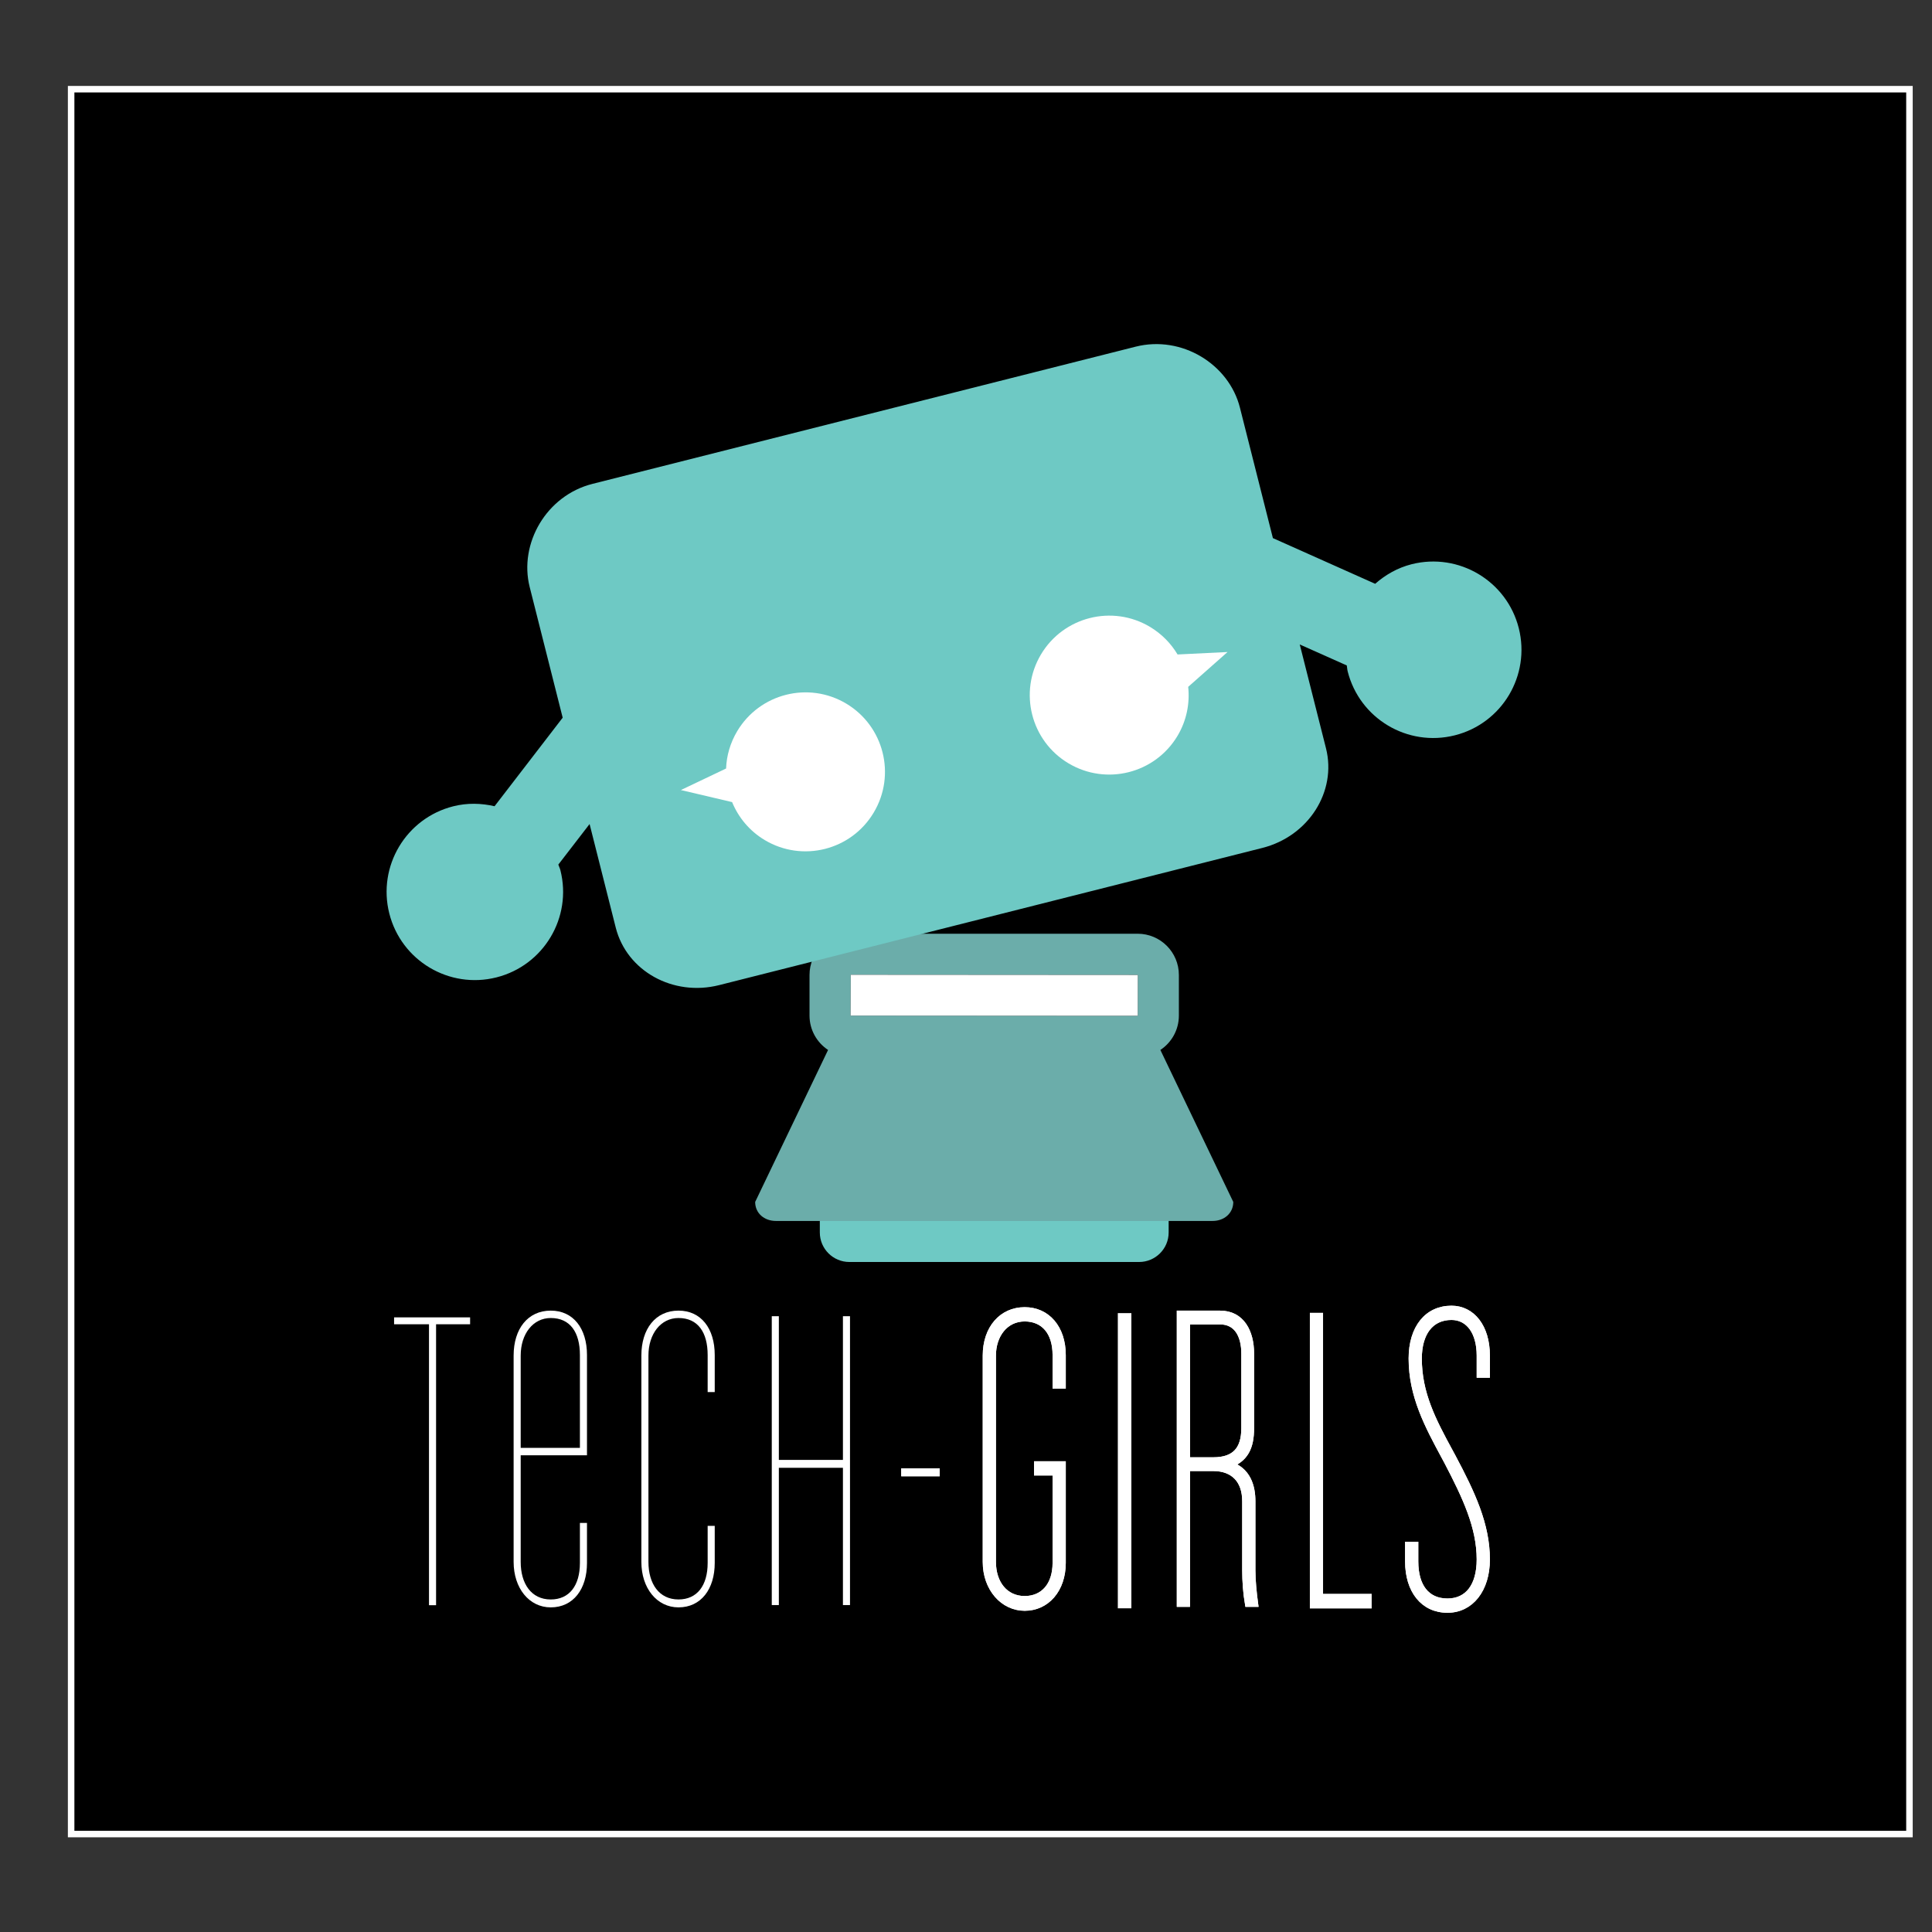 <?xml version="1.0" encoding="UTF-8" standalone="no"?>
<!-- Created with Inkscape (http://www.inkscape.org/) -->

<svg
   xmlns:dc="http://purl.org/dc/elements/1.1/"
   xmlns:cc="http://creativecommons.org/ns#"
   xmlns:rdf="http://www.w3.org/1999/02/22-rdf-syntax-ns#"
   xmlns:svg="http://www.w3.org/2000/svg"
   xmlns="http://www.w3.org/2000/svg"
   xmlns:sodipodi="http://sodipodi.sourceforge.net/DTD/sodipodi-0.dtd"
   xmlns:inkscape="http://www.inkscape.org/namespaces/inkscape"
   id="svg3023"
   version="1.1"
   inkscape:version="0.48.2 r9819"
   width="765"
   height="765"
   xml:space="preserve"
   sodipodi:docname="tech-girl-logo-white-text.svg"><rect width="100%" height="100%" fill="#333333" stroke="none"/><defs
     id="defs3027"><clipPath
       clipPathUnits="userSpaceOnUse"
       id="clipPath3051"><path
         d="M 0,0 612,0 612,612 0,612 0,0 z"
         id="path3053" /></clipPath><clipPath
       clipPathUnits="userSpaceOnUse"
       id="clipPath3107"><path
         d="M 0,0 612,0 612,612 0,612 0,0 z"
         id="path3109" /></clipPath><clipPath
       clipPathUnits="userSpaceOnUse"
       id="clipPath3125"><path
         d="M 0,0 612,0 612,612 0,612 0,0 z"
         id="path3127" /></clipPath><clipPath
       clipPathUnits="userSpaceOnUse"
       id="clipPath3139"><path
         d="M 0,0 612,0 612,612 0,612 0,0 z"
         id="path3141" /></clipPath><clipPath
       clipPathUnits="userSpaceOnUse"
       id="clipPath3155"><path
         d="M 0,0 612,0 612,612 0,612 0,0 z"
         id="path3157" /></clipPath><clipPath
       clipPathUnits="userSpaceOnUse"
       id="clipPath3215"><path
         d="M 0,0 612,0 612,612 0,612 0,0 z"
         id="path3217" /></clipPath><clipPath
       clipPathUnits="userSpaceOnUse"
       id="clipPath3233"><path
         d="M 0,0 612,0 612,612 0,612 0,0 z"
         id="path3235" /></clipPath><clipPath
       clipPathUnits="userSpaceOnUse"
       id="clipPath3247"><path
         d="M 0,0 612,0 612,612 0,612 0,0 z"
         id="path3249" /></clipPath><clipPath
       clipPathUnits="userSpaceOnUse"
       id="clipPath3263"><path
         d="M 0,0 612,0 612,612 0,612 0,0 z"
         id="path3265" /></clipPath><clipPath
       clipPathUnits="userSpaceOnUse"
       id="clipPath3323"><path
         d="M 0,0 612,0 612,612 0,612 0,0 z"
         id="path3325" /></clipPath><clipPath
       clipPathUnits="userSpaceOnUse"
       id="clipPath3341"><path
         d="M 0,0 612,0 612,612 0,612 0,0 z"
         id="path3343" /></clipPath><clipPath
       clipPathUnits="userSpaceOnUse"
       id="clipPath3357"><path
         d="M 0,0 612,0 612,612 0,612 0,0 z"
         id="path3359" /></clipPath><clipPath
       clipPathUnits="userSpaceOnUse"
       id="clipPath3373"><path
         d="M 0,0 612,0 612,612 0,612 0,0 z"
         id="path3375" /></clipPath><clipPath
       clipPathUnits="userSpaceOnUse"
       id="clipPath3429"><path
         d="M 0,0 612,0 612,612 0,612 0,0 z"
         id="path3431" /></clipPath><clipPath
       clipPathUnits="userSpaceOnUse"
       id="clipPath3453"><path
         d="M 0,0 612,0 612,612 0,612 0,0 z"
         id="path3455" /></clipPath><clipPath
       clipPathUnits="userSpaceOnUse"
       id="clipPath3473"><path
         d="M 0,0 612,0 612,612 0,612 0,0 z"
         id="path3475" /></clipPath><clipPath
       clipPathUnits="userSpaceOnUse"
       id="clipPath3497"><path
         d="M 0,0 612,0 612,612 0,612 0,0 z"
         id="path3499" /></clipPath><clipPath
       clipPathUnits="userSpaceOnUse"
       id="clipPath4728"><path
         inkscape:connector-curvature="0"
         d="M 0,0 612,0 612,612 0,612 0,0 z"
         id="path4730" /></clipPath><clipPath
       clipPathUnits="userSpaceOnUse"
       id="clipPath4752"><path
         inkscape:connector-curvature="0"
         d="M 0,0 612,0 612,612 0,612 0,0 z"
         id="path4754" /></clipPath><clipPath
       clipPathUnits="userSpaceOnUse"
       id="clipPath4772"><path
         inkscape:connector-curvature="0"
         d="M 0,0 612,0 612,612 0,612 0,0 z"
         id="path4774" /></clipPath><clipPath
       clipPathUnits="userSpaceOnUse"
       id="clipPath4796"><path
         inkscape:connector-curvature="0"
         d="M 0,0 612,0 612,612 0,612 0,0 z"
         id="path4798" /></clipPath><clipPath
       clipPathUnits="userSpaceOnUse"
       id="clipPath8003"><path
         inkscape:connector-curvature="0"
         d="M 0,0 612,0 612,612 0,612 0,0 z"
         id="path8005" /></clipPath></defs><sodipodi:namedview
     pagecolor="#ffffff"
     bordercolor="#666666"
     borderopacity="1"
     objecttolerance="10"
     gridtolerance="10"
     guidetolerance="10"
     inkscape:pageopacity="0"
     inkscape:pageshadow="2"
     inkscape:window-width="1148"
     inkscape:window-height="902"
     id="namedview3025"
     showgrid="false"
     inkscape:zoom="0.5"
     inkscape:cx="300.52083"
     inkscape:cy="421.57448"
     inkscape:window-x="207"
     inkscape:window-y="0"
     inkscape:window-maximized="0"
     inkscape:current-layer="g3049"><inkscape:grid
       type="xygrid"
       id="grid3182"
       empspacing="5"
       visible="true"
       enabled="true"
       snapvisiblegridlinesonly="true" /></sodipodi:namedview><g
     id="g3031"
     inkscape:groupmode="layer"
     inkscape:label="tech_girls_v2"
     transform="matrix(1.25,0,0,-1.25,0,765)"><g
       transform="matrix(7.567,0,0,7.557,-1232.098,-2946.059)"
       clip-path="url(#clipPath3051)"
       id="g3049"><rect
         style="fill:#000000;fill-opacity:1;stroke:#ffffff;stroke-width:2.57;stroke-miterlimit:10;stroke-opacity:1;stroke-dasharray:none"
         id="rect7461"
         width="726"
         height="690"
         x="28"
         y="35"
         transform="matrix(0.106,0,0,-0.106,162.835,470.801)" /><g
         id="g4720"
         transform="matrix(0.514,0,0,0.575,181.08,415.32)"
         style="stroke:#ffffff;stroke-opacity:1;stroke-width:0.001;stroke-miterlimit:5.5;stroke-dasharray:none;opacity:1;fill:#ffffff"
         inkscape:export-filename="/Users/tom/Documents/home/graphics/tech-girl-logo-white-text-lg.png"
         inkscape:export-xdpi="860.53998"
         inkscape:export-ydpi="860.53998"><path
           d="m 0,0 0,-20.481 -0.576,0 0,20.481 -2.843,0 0,0.504 6.191,0 L 2.772,0 0,0 z"
           style="fill:#ffffff;fill-opacity:1;fill-rule:nonzero;stroke:#ffffff;stroke-opacity:1;stroke-width:0.001;stroke-miterlimit:5.5;stroke-dasharray:none"
           id="path4722"
           inkscape:connector-curvature="0" /></g><g
         id="g4724"
         transform="matrix(0.514,0,0,0.575,3.472,265.259)"
         style="stroke:#ffffff;stroke-opacity:1;stroke-width:0.001;stroke-miterlimit:5.5;stroke-dasharray:none;opacity:1;fill:#ffffff"
         inkscape:export-filename="/Users/tom/Documents/home/graphics/tech-girl-logo-white-text-lg.png"
         inkscape:export-xdpi="860.53998"
         inkscape:export-ydpi="860.53998"><g
           id="g4726"
           clip-path="url(#clipPath4728)"
           style="stroke:#ffffff;stroke-opacity:1;stroke-width:0.001;stroke-miterlimit:5.5;stroke-dasharray:none;fill:#ffffff"><g
             id="g4732"
             transform="translate(357.832,251.423)"
             style="stroke:#ffffff;stroke-opacity:1;stroke-width:0.001;stroke-miterlimit:5.5;stroke-dasharray:none;fill:#ffffff"><path
               d="m 0,0 -5.399,0 0,-7.774 c 0,-1.584 0.864,-2.736 2.448,-2.736 1.512,0 2.375,1.008 2.375,2.664 l 0,2.915 0.576,0 0,-2.915 c 0,-1.908 -1.116,-3.24 -2.951,-3.24 -1.764,0 -3.024,1.404 -3.024,3.312 l 0,15.045 c 0,1.944 1.152,3.276 3.024,3.276 C -1.116,10.547 0,9.252 0,7.308 L 0,0 z m -0.576,7.308 c 0,1.655 -0.792,2.7 -2.375,2.7 -1.44,0 -2.448,-1.153 -2.448,-2.737 l 0,-6.73 4.823,0 0,6.767 z"
               style="fill:#ffffff;fill-opacity:1;fill-rule:nonzero;stroke:#ffffff;stroke-opacity:1;stroke-width:0.001;stroke-miterlimit:5.5;stroke-dasharray:none"
               id="path4734"
               inkscape:connector-curvature="0" /></g><g
             id="g4736"
             transform="translate(367.66,258.731)"
             style="stroke:#ffffff;stroke-opacity:1;stroke-width:0.001;stroke-miterlimit:5.5;stroke-dasharray:none;fill:#ffffff"><path
               d="m 0,0 c 0,1.655 -0.792,2.7 -2.375,2.7 -1.44,0 -2.448,-1.152 -2.448,-2.736 l 0,-15.046 c 0,-1.584 0.864,-2.735 2.448,-2.735 1.511,0 2.375,1.007 2.375,2.664 l 0,2.699 0.576,0 0,-2.699 c 0,-1.909 -1.116,-3.241 -2.951,-3.241 -1.764,0 -3.024,1.405 -3.024,3.312 l 0,15.046 c 0,1.943 1.152,3.275 3.024,3.275 1.835,0 2.951,-1.295 2.951,-3.239 l 0,-2.7 L 0,-2.7 0,0 z"
               style="fill:#ffffff;fill-opacity:1;fill-rule:nonzero;stroke:#ffffff;stroke-opacity:1;stroke-width:0.001;stroke-miterlimit:5.5;stroke-dasharray:none"
               id="path4738"
               inkscape:connector-curvature="0" /></g></g></g><g
         id="g4740"
         transform="matrix(0.514,0,0,0.575,198.408,403.549)"
         style="stroke:#ffffff;stroke-opacity:1;stroke-width:0.001;stroke-miterlimit:5.5;stroke-dasharray:none;opacity:1;fill:#ffffff"
         inkscape:export-filename="/Users/tom/Documents/home/graphics/tech-girl-logo-white-text-lg.png"
         inkscape:export-xdpi="860.53998"
         inkscape:export-ydpi="860.53998"><path
           d="m 0,0 -0.576,0 0,10.007 -5.219,0 0,-10.007 -0.576,0 0,21.058 0.576,0 0,-10.475 5.219,0 0,10.475 0.576,0 L 0,0 z"
           style="fill:#ffffff;fill-opacity:1;fill-rule:nonzero;stroke:#ffffff;stroke-opacity:1;stroke-width:0.001;stroke-miterlimit:5.5;stroke-dasharray:none"
           id="path4742"
           inkscape:connector-curvature="0" /></g><path
         d="m 200.552,408.948 1.611,0 0,0.331 -1.611,0 0,-0.331 z"
         style="fill:#ffffff;fill-opacity:1;fill-rule:nonzero;stroke:none"
         id="path4744"
         inkscape:connector-curvature="0"
         inkscape:export-filename="/Users/tom/Documents/home/graphics/tech-girl-logo-white-text-lg.png"
         inkscape:export-xdpi="860.53998"
         inkscape:export-ydpi="860.53998" /><path
         d="m 202.164,408.948 -1.611,0 0,0.331 1.611,0 0,-0.331 z"
         style="fill:#ffffff;stroke:#ffffff;stroke-width:0;stroke-linecap:butt;stroke-linejoin:miter;stroke-miterlimit:5.5;stroke-opacity:1;stroke-dasharray:none;opacity:1"
         id="path4746"
         inkscape:connector-curvature="0"
         inkscape:export-filename="/Users/tom/Documents/home/graphics/tech-girl-logo-white-text-lg.png"
         inkscape:export-xdpi="860.53998"
         inkscape:export-ydpi="860.53998" /><g
         id="g4748"
         transform="matrix(0.514,0,0,0.575,3.472,265.259)"
         style="fill:#ffffff;stroke-width:0.5;stroke-miterlimit:10;stroke-dasharray:none;opacity:1;stroke:#ffffff;stroke-opacity:1"
         inkscape:export-filename="/Users/tom/Documents/home/graphics/tech-girl-logo-white-text-lg.png"
         inkscape:export-xdpi="860.53998"
         inkscape:export-ydpi="860.53998"><g
           id="g4750"
           clip-path="url(#clipPath4752)"
           style="fill:#ffffff;stroke-width:0.5;stroke-miterlimit:10;stroke-dasharray:none;stroke:#ffffff;stroke-opacity:1"><g
             id="g4756"
             transform="translate(394.489,250.201)"
             style="fill:#ffffff;stroke-width:0.5;stroke-miterlimit:10;stroke-dasharray:none;stroke:#ffffff;stroke-opacity:1"><path
               d="m 0,0 0,0.539 2.087,0 0,-7.162 c 0,-1.908 -1.295,-3.24 -3.095,-3.24 -1.764,0 -3.168,1.404 -3.168,3.311 l 0,15.046 c 0,1.944 1.296,3.276 3.168,3.276 1.836,0 3.095,-1.295 3.095,-3.24 l 0,-2.196 -0.575,0 0,2.196 c 0,1.693 -0.972,2.7 -2.52,2.7 -1.584,0 -2.592,-1.224 -2.592,-2.736 l 0,-15.046 c 0,-1.584 1.008,-2.735 2.592,-2.735 1.512,0 2.52,1.008 2.52,2.664 L 1.512,0 0,0 z"
               style="fill:#ffffff;fill-opacity:1;fill-rule:nonzero;stroke:#ffffff;stroke-width:0.5;stroke-miterlimit:10;stroke-dasharray:none;stroke-opacity:1"
               id="path4758"
               inkscape:connector-curvature="0" /></g><g
             id="g4760"
             transform="translate(394.489,250.201)"
             style="fill:#ffffff;stroke-width:0.5;stroke-miterlimit:10;stroke-dasharray:none;stroke:#ffffff;stroke-opacity:1"><path
               d="m 0,0 0,0.539 2.087,0 0,-7.162 c 0,-1.908 -1.295,-3.24 -3.095,-3.24 -1.764,0 -3.168,1.404 -3.168,3.311 l 0,15.046 c 0,1.944 1.296,3.276 3.168,3.276 1.836,0 3.095,-1.295 3.095,-3.24 l 0,-2.196 -0.575,0 0,2.196 c 0,1.693 -0.972,2.7 -2.52,2.7 -1.584,0 -2.592,-1.224 -2.592,-2.736 l 0,-15.046 c 0,-1.584 1.008,-2.735 2.592,-2.735 1.512,0 2.52,1.008 2.52,2.664 L 1.512,0 0,0 z"
               style="fill:#ffffff;stroke:#ffffff;stroke-width:0.5;stroke-linecap:butt;stroke-linejoin:miter;stroke-miterlimit:10;stroke-opacity:1;stroke-dasharray:none"
               id="path4762"
               inkscape:connector-curvature="0" /></g></g></g><path
         d="m 209.755,403.549 0.296,0 0,12.102 -0.296,0 0,-12.102 z"
         style="fill:#ffffff;fill-opacity:1;fill-rule:nonzero;stroke:none;stroke-width:0.272;stroke-miterlimit:10;stroke-dasharray:none;opacity:1"
         id="path4764"
         inkscape:connector-curvature="0"
         inkscape:export-filename="/Users/tom/Documents/home/graphics/tech-girl-logo-white-text-lg.png"
         inkscape:export-xdpi="860.53998"
         inkscape:export-ydpi="860.53998" /><path
         d="m 209.755,415.651 0.296,0 0,-12.102 -0.296,0 0,12.102 z"
         style="fill:#ffffff;stroke:#ffffff;stroke-width:0.272;stroke-linecap:butt;stroke-linejoin:miter;stroke-miterlimit:10;stroke-opacity:1;stroke-dasharray:none;opacity:1"
         id="path4766"
         inkscape:connector-curvature="0"
         inkscape:export-filename="/Users/tom/Documents/home/graphics/tech-girl-logo-white-text-lg.png"
         inkscape:export-xdpi="860.53998"
         inkscape:export-ydpi="860.53998" /><g
         id="g4768"
         transform="matrix(0.514,0,0,0.575,3.472,265.259)"
         style="fill:#ffffff;stroke-width:0.5;stroke-miterlimit:10;stroke-dasharray:none;opacity:1;stroke:#ffffff;stroke-opacity:1"
         inkscape:export-filename="/Users/tom/Documents/home/graphics/tech-girl-logo-white-text-lg.png"
         inkscape:export-xdpi="860.53998"
         inkscape:export-ydpi="860.53998"><g
           id="g4770"
           clip-path="url(#clipPath4772)"
           style="fill:#ffffff;stroke-width:0.5;stroke-miterlimit:10;stroke-dasharray:none;stroke:#ffffff;stroke-opacity:1"><g
             id="g4776"
             transform="translate(411.661,240.626)"
             style="fill:#ffffff;stroke-width:0.5;stroke-miterlimit:10;stroke-dasharray:none;stroke:#ffffff;stroke-opacity:1"><path
               d="m 0,0 c -0.144,0.756 -0.216,1.62 -0.216,2.411 l 0,5.04 c 0,1.583 -1.008,2.447 -2.592,2.447 l -2.159,0 0,-9.898 -0.576,0 0,21.093 3.275,0 c 1.764,0 2.52,-1.332 2.52,-2.879 l 0,-5.436 c 0,-1.404 -0.468,-2.232 -1.8,-2.664 C 0,9.719 0.36,8.495 0.36,7.451 l 0,-5.04 C 0.36,1.655 0.468,0.72 0.576,0 L 0,0 z m -0.288,12.778 0,5.436 c 0,1.332 -0.612,2.375 -1.98,2.375 l -2.699,0 0,-10.187 2.159,0 c 1.728,0 2.52,0.792 2.52,2.376"
               style="fill:#ffffff;fill-opacity:1;fill-rule:nonzero;stroke:#ffffff;stroke-width:0.5;stroke-miterlimit:10;stroke-dasharray:none;stroke-opacity:1"
               id="path4778"
               inkscape:connector-curvature="0" /></g><g
             id="g4780"
             transform="translate(411.661,240.626)"
             style="fill:#ffffff;stroke-width:0.5;stroke-miterlimit:10;stroke-dasharray:none;stroke:#ffffff;stroke-opacity:1"><path
               d="m 0,0 c -0.144,0.756 -0.216,1.62 -0.216,2.411 l 0,5.04 c 0,1.583 -1.008,2.447 -2.592,2.447 l -2.159,0 0,-9.898 -0.576,0 0,21.093 3.275,0 c 1.764,0 2.52,-1.332 2.52,-2.879 l 0,-5.436 c 0,-1.404 -0.468,-2.232 -1.8,-2.664 C 0,9.719 0.36,8.495 0.36,7.451 l 0,-5.04 C 0.36,1.655 0.468,0.72 0.576,0 L 0,0 z m -0.288,12.778 0,5.436 c 0,1.332 -0.612,2.375 -1.98,2.375 l -2.699,0 0,-10.187 2.159,0 c 1.728,0 2.52,0.792 2.52,2.376 z"
               style="fill:#ffffff;stroke:#ffffff;stroke-width:0.5;stroke-linecap:butt;stroke-linejoin:miter;stroke-miterlimit:10;stroke-opacity:1;stroke-dasharray:none"
               id="path4782"
               inkscape:connector-curvature="0" /></g></g></g><g
         id="g4784"
         transform="matrix(0.514,0,0,0.575,220.118,403.549)"
         style="fill:#ffffff;stroke-width:0.5;stroke-miterlimit:10;stroke-dasharray:none;opacity:1"
         inkscape:export-filename="/Users/tom/Documents/home/graphics/tech-girl-logo-white-text-lg.png"
         inkscape:export-xdpi="860.53998"
         inkscape:export-ydpi="860.53998"><path
           d="m 0,0 -4.535,0 0,21.058 0.575,0 0,-20.483 3.96,0 L 0,0 z"
           style="fill:#ffffff;fill-opacity:1;fill-rule:nonzero;stroke:none;stroke-width:0.5;stroke-miterlimit:10;stroke-dasharray:none"
           id="path4786"
           inkscape:connector-curvature="0" /></g><g
         id="g4788"
         transform="matrix(0.514,0,0,0.575,220.118,403.549)"
         style="fill:#ffffff;stroke-width:0.5;stroke-miterlimit:10;stroke-dasharray:none;opacity:1;stroke:#ffffff;stroke-opacity:1"
         inkscape:export-filename="/Users/tom/Documents/home/graphics/tech-girl-logo-white-text-lg.png"
         inkscape:export-xdpi="860.53998"
         inkscape:export-ydpi="860.53998"><path
           d="m 0,0 -4.535,0 0,21.058 0.575,0 0,-20.483 3.96,0 L 0,0 z"
           style="fill:#ffffff;stroke:#ffffff;stroke-width:0.5;stroke-linecap:butt;stroke-linejoin:miter;stroke-miterlimit:10;stroke-opacity:1;stroke-dasharray:none"
           id="path4790"
           inkscape:connector-curvature="0" /></g><g
         id="g4792"
         transform="matrix(0.514,0,0,0.575,3.472,265.259)"
         style="fill:#ffffff;stroke-width:0.5;stroke-miterlimit:10;stroke-dasharray:none;opacity:1;stroke:#ffffff;stroke-opacity:1"
         inkscape:export-filename="/Users/tom/Documents/home/graphics/tech-girl-logo-white-text-lg.png"
         inkscape:export-xdpi="860.53998"
         inkscape:export-ydpi="860.53998"><g
           id="g4794"
           clip-path="url(#clipPath4796)"
           style="fill:#ffffff;stroke-width:0.5;stroke-miterlimit:10;stroke-dasharray:none;stroke:#ffffff;stroke-opacity:1"><g
             id="g4800"
             transform="translate(425.287,243.685)"
             style="fill:#ffffff;stroke-width:0.5;stroke-miterlimit:10;stroke-dasharray:none;stroke:#ffffff;stroke-opacity:1"><path
               d="m 0,0 c 0,-1.836 0.935,-2.951 2.627,-2.951 1.656,0 2.628,1.151 2.628,3.096 0,2.375 -1.152,4.57 -2.664,7.162 l -0.216,0.36 c -1.367,2.268 -2.663,4.427 -2.663,7.127 0,2.196 1.26,3.6 3.24,3.6 1.691,0 2.879,-1.332 2.879,-3.384 l 0,-1.367 -0.576,0 0,1.367 c 0,1.728 -0.9,2.844 -2.303,2.844 -1.692,0 -2.664,-1.188 -2.664,-3.06 0,-2.556 1.151,-4.535 2.555,-6.839 L 3.06,7.595 c 1.583,-2.663 2.771,-4.931 2.771,-7.45 0,-2.161 -1.296,-3.637 -3.204,-3.637 -1.979,0 -3.203,1.404 -3.203,3.492 l 0,1.187 L 0,1.187 0,0 z"
               style="fill:#ffffff;fill-opacity:1;fill-rule:nonzero;stroke:#ffffff;stroke-width:0.5;stroke-miterlimit:10;stroke-dasharray:none;stroke-opacity:1"
               id="path4802"
               inkscape:connector-curvature="0" /></g><g
             id="g4804"
             transform="translate(425.287,243.685)"
             style="fill:#ffffff;stroke-width:0.5;stroke-miterlimit:10;stroke-dasharray:none;stroke:#ffffff;stroke-opacity:1"><path
               d="m 0,0 c 0,-1.836 0.935,-2.951 2.627,-2.951 1.656,0 2.628,1.151 2.628,3.096 0,2.375 -1.152,4.57 -2.664,7.162 l -0.216,0.36 c -1.367,2.268 -2.663,4.427 -2.663,7.127 0,2.196 1.26,3.6 3.24,3.6 1.691,0 2.879,-1.332 2.879,-3.384 l 0,-1.367 -0.576,0 0,1.367 c 0,1.728 -0.9,2.844 -2.303,2.844 -1.692,0 -2.664,-1.188 -2.664,-3.06 0,-2.556 1.151,-4.535 2.555,-6.839 L 3.06,7.595 c 1.583,-2.663 2.771,-4.931 2.771,-7.45 0,-2.161 -1.296,-3.637 -3.204,-3.637 -1.979,0 -3.203,1.404 -3.203,3.492 l 0,1.187 L 0,1.187 0,0 z"
               style="fill:#ffffff;stroke:#ffffff;stroke-width:0.5;stroke-linecap:butt;stroke-linejoin:miter;stroke-miterlimit:10;stroke-opacity:1;stroke-dasharray:none"
               id="path4806"
               inkscape:connector-curvature="0" /></g></g></g><g
         transform="matrix(0.859,0,0,0.86,-165.192,132.736)"
         id="g3175"><g
           transform="translate(438.812,333.06)"
           id="g68"><path
             inkscape:connector-curvature="0"
             id="path70"
             style="fill:#6ec9c4;fill-opacity:1;fill-rule:nonzero;stroke:none"
             d="m 0,0 c 0,-0.795 -0.646,-1.439 -1.44,-1.439 l -14.12,0 C -16.354,-1.439 -17,-0.795 -17,0 l 0,2.121 c 0,0.795 0.646,1.44 1.44,1.44 l 14.12,0 C -0.646,3.561 0,2.916 0,2.121 L 0,0 z" /></g><g
           transform="translate(423.319,345.621)"
           id="g72"><path
             inkscape:connector-curvature="0"
             id="path74"
             style="fill:#6badaa;fill-opacity:1;fill-rule:nonzero;stroke:none"
             d="M 0,0 13.991,-0.009 13.987,-2 13.983,-2 -0.009,-1.991 0,0 z m 15.089,-3.665 c 0.543,0.359 0.902,0.975 0.902,1.674 l 0,1.982 C 15.991,1.099 15.091,2 13.983,2 L 0,2 C -1.106,2 -2.009,1.099 -2.009,-0.009 l 0,-1.982 c 0,-0.699 0.361,-1.315 0.904,-1.674 l -3.553,-7.408 c 0,-0.558 0.451,-0.927 1.009,-0.927 l 21.285,0 c 0.554,0 1.006,0.369 1.006,0.927 l -3.553,7.408 z" /></g><g
           transform="translate(423.319,345.621)"
           id="g76"><path
             inkscape:connector-curvature="0"
             id="path78"
             style="fill:#ffffff;fill-opacity:1;fill-rule:nonzero;stroke:none"
             d="M 0,0 13.991,-0.009 13.987,-2 13.983,-2 -0.009,-1.991 0,0 z" /></g><g
           transform="translate(455.875,362.514)"
           id="g80"><path
             inkscape:connector-curvature="0"
             id="path82"
             style="fill:#6ec9c4;fill-opacity:1;fill-rule:nonzero;stroke:none"
             d="M 0,0 C -0.582,2.303 -2.921,3.698 -5.223,3.117 -5.909,2.943 -6.501,2.601 -6.998,2.163 l -4.985,2.227 -1.607,6.359 c -0.533,2.116 -2.833,3.54 -5.082,2.972 L -45.141,7.034 c -2.25,-0.567 -3.595,-2.913 -3.061,-5.03 l 1.608,-6.367 -3.32,-4.316 c -0.645,0.15 -1.328,0.17 -2.014,-0.003 -2.302,-0.582 -3.697,-2.921 -3.116,-5.222 0.582,-2.304 2.92,-3.699 5.222,-3.117 2.304,0.582 3.698,2.919 3.117,5.222 -0.025,0.097 -0.07,0.182 -0.101,0.276 l 1.523,1.976 1.275,-5.049 c 0.535,-2.115 2.791,-3.37 5.04,-2.802 l 26.468,6.686 c 2.25,0.568 3.639,2.745 3.104,4.86 l -1.278,5.058 2.292,-1.023 c 0.018,-0.096 0.019,-0.192 0.043,-0.288 0.581,-2.303 2.918,-3.699 5.224,-3.117 C -0.813,-4.641 0.58,-2.303 0,0" /></g><g
           transform="translate(417.787,357.496)"
           id="g84"><path
             inkscape:connector-curvature="0"
             id="path86"
             style="fill:#ffffff;fill-opacity:1;fill-rule:nonzero;stroke:none"
             d="m 0,0 c -0.342,-0.573 -0.519,-1.199 -0.543,-1.822 l -2.203,-1.05 2.496,-0.587 C 0.057,-4.206 0.596,-4.865 1.344,-5.312 3.18,-6.407 5.557,-5.807 6.652,-3.969 7.75,-2.132 7.147,0.246 5.312,1.342 3.475,2.438 1.098,1.836 0,0" /></g><g
           transform="translate(437.902,362.578)"
           id="g88"><path
             inkscape:connector-curvature="0"
             id="path90"
             style="fill:#ffffff;fill-opacity:1;fill-rule:nonzero;stroke:none"
             d="M 0,0 C 0.573,-0.344 1.025,-0.81 1.344,-1.346 L 3.78,-1.226 1.862,-2.924 C 1.947,-3.729 1.787,-4.564 1.342,-5.312 0.246,-7.148 -2.133,-7.748 -3.97,-6.652 -5.808,-5.558 -6.406,-3.18 -5.312,-1.343 -4.215,0.495 -1.836,1.096 0,0" /></g></g></g></g></svg>